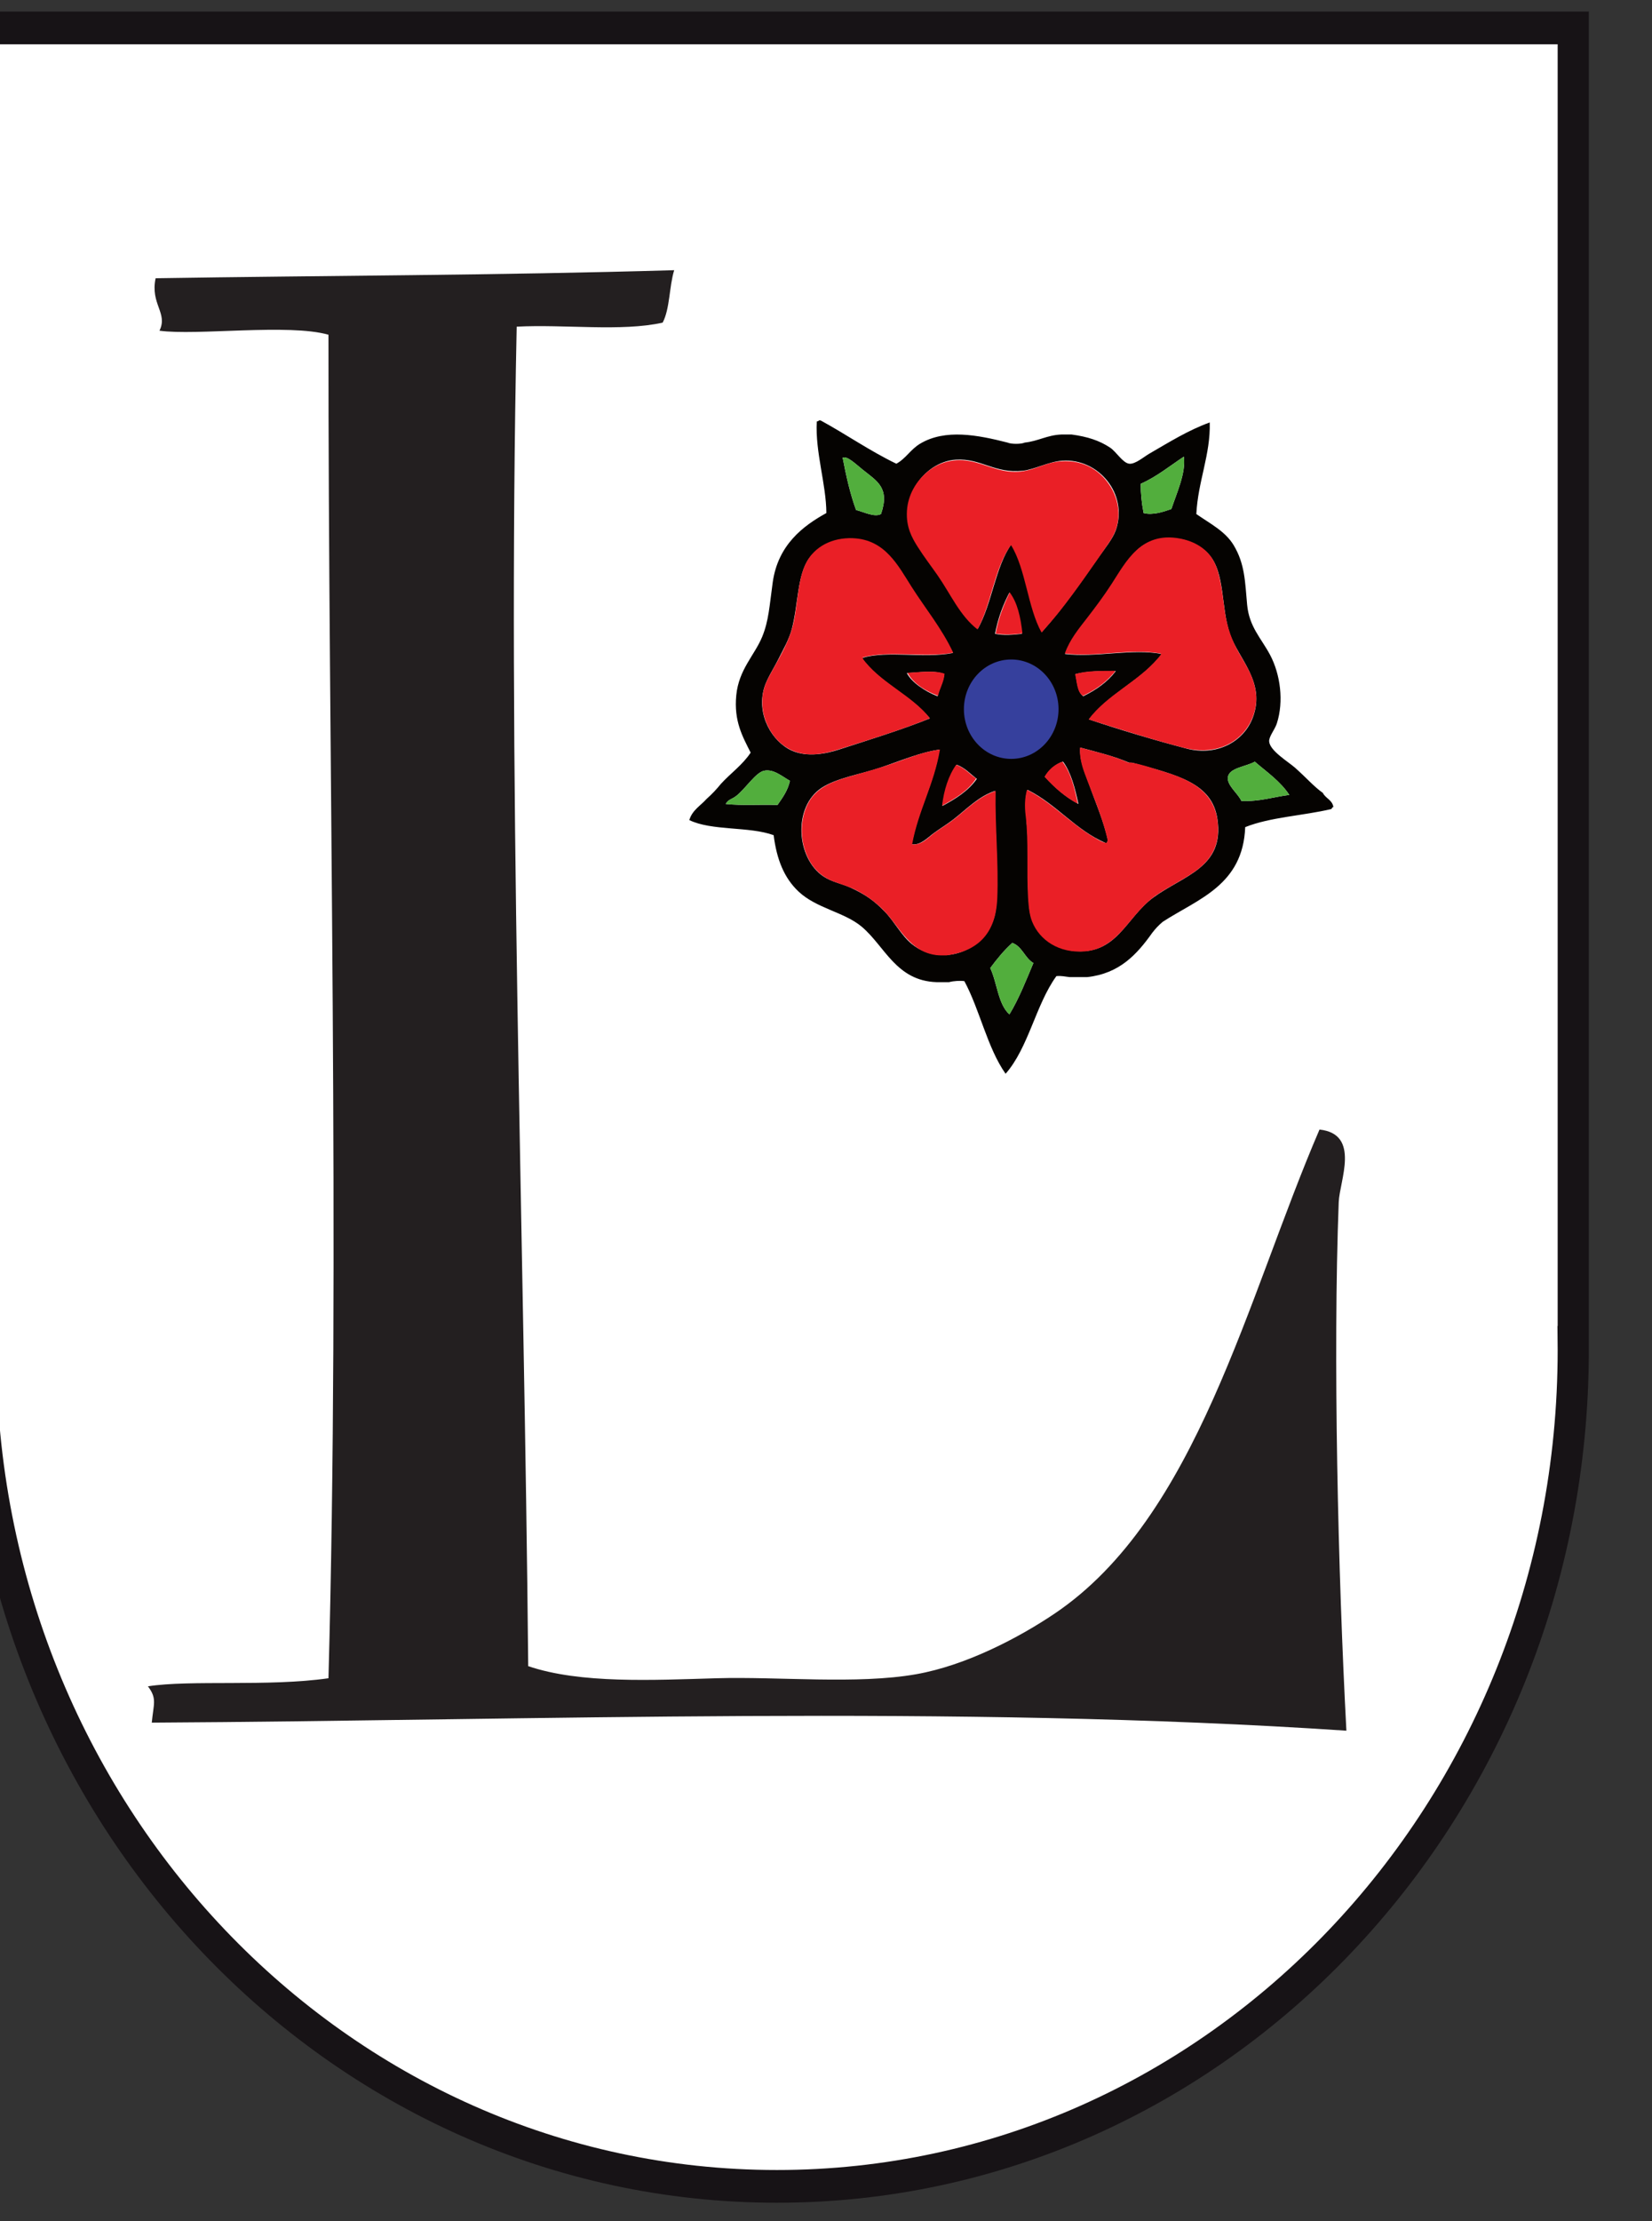 <?xml version="1.0" encoding="UTF-8" standalone="no"?>
<!-- Created with Inkscape (http://www.inkscape.org/) -->

<svg
   xmlns:dc="http://purl.org/dc/elements/1.1/"
   xmlns:cc="http://creativecommons.org/ns#"
   xmlns:rdf="http://www.w3.org/1999/02/22-rdf-syntax-ns#"
   xmlns:svg="http://www.w3.org/2000/svg"
   xmlns="http://www.w3.org/2000/svg"
   version="1.1"
   width="361.417"
   height="485.787"
   id="svg5378">
  <rect width="100%" height="100%" fill="#333333" stroke="none"/>
  <defs
     id="defs5380">
    <clipPath
       id="clipPath3773">
      <path
         d="m 574.016,463.737 87.874,0 0,117.366 -87.874,0 0,-117.366 z"
         id="path3775" />
    </clipPath>
    <clipPath
       id="clipPath3781">
      <path
         d="m -5193.839,-1693.171 550.929,0 0,699.292 -550.929,0 0,-699.292 z"
         id="path3783" />
    </clipPath>
    <clipPath
       id="clipPath3789">
      <path
         d="m -5193.839,-1693.171 550.929,0 0,699.292 -550.929,0 0,-699.292 z"
         id="path3791" />
    </clipPath>
    <clipPath
       id="clipPath3797">
      <path
         d="m -5219.898,-1727.061 595.276,0 0,841.89 -595.276,0 0,-841.89 z"
         id="path3799" />
    </clipPath>
  </defs>
  <g
     transform="translate(-139.557,-305.417)"
     id="layer1">
    <g
       transform="matrix(4.262,0,0,-4.262,-2313.727,2775.053)"
       id="g3769">
      <g
         clip-path="url(#clipPath3773)"
         id="g3771">
        <g
           transform="matrix(0.16,0,0,-0.168,1402.441,296.929)"
           id="g3777">
          <g
             clip-path="url(#clipPath3781)"
             id="g3779">
            <g
               id="g3785">
              <g
                 clip-path="url(#clipPath3789)"
                 id="g3787">
                <g
                   id="g3793">
                  <g
                     clip-path="url(#clipPath3797)"
                     id="g3795">
                    <path
                       d="m -4662.91,-1673.171 -510.929,0 0,401.509 0.029,0 c -0.01,0.775 -0.029,1.545 -0.029,2.318 0,141.092 114.376,255.465 255.464,255.465 141.09,0 255.465,-114.373 255.465,-255.465 0,-0.773 -0.023,-1.543 -0.029,-2.318 l 0.029,0 0,-401.509 z"
                       id="path3801"
                       style="fill:#ffffff;fill-opacity:1;fill-rule:evenodd;stroke:none" />
                    <path
                       d="m -4662.91,-1673.171 -510.929,0 0,401.509 0.029,0 c -0.01,0.775 -0.029,1.545 -0.029,2.318 0,141.092 114.376,255.465 255.464,255.465 141.09,0 255.465,-114.373 255.465,-255.465 0,-0.773 -0.023,-1.543 -0.029,-2.318 l 0.029,0 0,-401.509 z"
                       id="path3803"
                       style="fill:none;stroke:#171316;stroke-width:10;stroke-linecap:butt;stroke-linejoin:miter;stroke-miterlimit:4;stroke-opacity:1;stroke-dasharray:none" />
                    <path
                       d="m -4791.834,-1526.227 c 1.613,-4.729 4.711,-10.951 3.998,-15.988 -4.529,2.85 -8.663,6.096 -13.836,8.302 -0.01,2.978 0.305,5.862 0.921,8.918 2.964,0.77 6.507,-0.433 8.917,-1.232 m -93.168,1.54 c 2.916,-8.028 -1.277,-10.043 -5.843,-13.532 -2.38,-1.82 -4.932,-4.247 -6.458,-3.688 1.134,5.632 2.422,11.108 4.306,15.988 2.387,0.546 5.912,2.323 7.995,1.232 m 69.799,13.222 c 1.9,-2.56 4.576,-5.688 5.535,-8.303 4.042,-11.021 -5.527,-22.011 -17.218,-21.218 -4.235,0.287 -8.931,2.698 -12.609,3.075 -9.099,0.931 -13.403,-3.876 -21.523,-3.383 -10.373,0.632 -19.251,12.64 -13.838,23.371 2.416,4.792 6.834,9.434 10.147,14.451 3.352,5.074 6.354,10.566 10.764,13.838 4.55,-7.648 5.579,-18.816 10.76,-25.83 4.854,7.344 5.355,19.039 9.842,26.751 7.198,-7.714 12.128,-14.658 18.14,-22.752 m -33.207,23.367 c 2.919,0.565 5.85,0.281 8.61,0 -0.515,-5.02 -1.733,-9.336 -3.997,-12.607 -2.049,3.694 -3.667,7.815 -4.613,12.607 m -28.29,11.994 c 1.551,2.871 5.865,5.601 9.839,7.072 0.586,-2.386 1.804,-4.141 2.152,-6.765 -2.945,-1.252 -8.504,-0.49 -11.991,-0.307 m 56.577,7.072 c 4.131,-1.917 7.766,-4.329 10.455,-7.688 -4.642,-0.03 -9.233,-0.01 -12.916,0.923 0.502,2.573 0.657,5.494 2.461,6.765 m 33.209,15.988 c 9.428,2.355 18.252,-1.923 21.217,-9.532 4.195,-10.764 -4.626,-17.859 -7.38,-25.522 -2.925,-8.137 -1.457,-18.677 -6.763,-24.292 -5.692,-6.018 -17.421,-6.84 -23.37,-0.922 -4.23,4.208 -7.724,10.443 -11.686,15.683 -4.081,5.401 -8.956,10.08 -11.068,15.683 9.917,1.167 21.563,-1.759 31.054,0 -6.393,8.057 -16.902,11.998 -23.368,19.985 9.789,3.132 21.073,6.348 31.364,8.917 m -85.789,-45.507 c -3.844,-5.199 -7.555,-12.09 -11.992,-15.374 -7.413,-5.491 -18.512,-3.651 -23.37,2.766 -3.847,5.084 -3.472,14.057 -5.533,21.525 -0.923,3.327 -2.706,6.169 -4.306,9.224 -1.504,2.872 -3.768,6.116 -4.613,8.917 -2.471,8.205 2.625,16.4 8.919,19.065 4.963,2.101 10.957,0.959 15.067,-0.307 9.77,-3.013 20.53,-6.174 29.21,-9.532 -6.193,-7.235 -16.095,-10.761 -21.832,-18.45 8.546,-2.398 19.56,0.232 29.212,-1.537 -2.746,-5.445 -6.58,-10.644 -10.762,-16.297 m 118.692,59.653 c -2.884,-4.189 -7.185,-6.962 -11.071,-10.148 -2.76,1.508 -8.087,1.844 -8.611,4.612 -0.483,2.572 3.205,5.019 4.307,7.381 5.964,0.223 10.252,-1.228 15.375,-1.845 m -72.569,-10.148 c -1.872,0.386 -4.651,2.522 -5.841,4.612 3.122,3.233 6.536,6.174 10.761,8.302 -1.105,-4.838 -2.338,-9.552 -4.92,-12.914 m -91.63,13.222 c 1.597,-2.196 3.274,-4.309 3.996,-7.38 -2.618,-1.407 -5.255,-3.668 -8.303,-3.074 -2.695,0.525 -5.988,5.521 -8.916,7.687 -1.472,1.088 -2.611,1.046 -3.383,2.459 5.432,0.551 11.137,0.097 16.606,0.308 m 52.886,0.307 c 4.269,-2.19 8.341,-4.574 11.071,-8.301 -2.104,-1.485 -3.798,-3.377 -6.459,-4.306 -2.415,3.325 -3.804,7.675 -4.612,12.607 m 27.058,5.229 c 0.9,8.986 -0.08,18.995 0.926,26.443 0.963,7.163 7.343,11.961 14.143,12.607 13.95,1.328 16.633,-10.076 25.522,-16.297 9.762,-6.834 22.91,-9.149 20.601,-23.984 -1.713,-11.014 -12.741,-13.42 -27.367,-17.219 l -0.923,0 c -4.79,-1.974 -10.292,-3.237 -15.68,-4.614 -0.396,3.732 1.426,7.416 2.766,11.071 2.091,5.698 4.783,11.462 6.151,17.527 -0.407,0 -0.282,0.539 -0.616,0.615 -9.852,-3.984 -15.827,-11.848 -25.214,-16.298 -0.901,1.967 -0.803,6.237 -0.309,8.609 l 0,1.54 z m -47.044,-16.913 c -6.224,2.001 -13.9,3.105 -18.757,6.151 -9.249,5.798 -8.144,21.509 0.615,27.057 2.745,1.741 5.811,2.158 8.611,3.384 5.087,2.226 7.791,4.166 11.069,7.378 3.001,2.943 5.281,7.242 8.608,9.839 9.941,7.763 25.806,1.632 27.06,-11.069 1.039,-10.519 -0.505,-23.588 -0.306,-35.668 -5.249,1.63 -9.124,5.566 -13.224,8.61 -2.075,1.542 -4.302,2.797 -6.456,4.306 -1.996,1.396 -4.235,3.787 -7.074,3.38 2.089,-10.518 7.057,-18.157 8.918,-28.902 -6.088,0.81 -12.284,3.355 -19.064,5.534 m 41.513,75.335 c 3.032,-4.755 5.301,-10.274 7.685,-15.682 -2.764,-1.54 -3.566,-5.045 -6.765,-6.15 -2.649,2.272 -4.925,4.914 -7.071,7.687 2.236,4.529 2.49,11.039 6.151,14.145 m 19.37,-11.378 c -1.408,-0.13 -2.606,-0.466 -4.305,-0.307 -6.639,8.737 -8.92,21.828 -16.297,29.828 -5.878,-7.959 -8.231,-19.443 -13.222,-28.29 -1.272,-0.182 -3.386,-0.092 -4.921,0.307 l -3.997,0 c -12.965,-0.412 -16.584,-10.961 -23.984,-16.913 -5.613,-4.515 -14.517,-5.584 -20.293,-10.761 -4.643,-4.16 -7.014,-9.829 -7.995,-17.22 -7.822,-2.734 -19.851,-1.263 -27.061,-4.612 0.951,-3.047 3.609,-4.386 5.536,-6.456 1.666,-1.41 3.204,-2.946 4.612,-4.613 3.107,-3.248 6.936,-5.775 9.534,-9.533 -2.585,-4.914 -5.426,-9.592 -4.613,-17.526 0.806,-7.874 5.865,-12.209 8.302,-17.834 2.131,-4.921 2.342,-9.483 3.383,-16.604 1.682,-11.531 9.773,-17.309 17.218,-21.217 -0.055,-8.879 -3.6,-18.52 -3.075,-27.981 0.238,-0.07 0.607,-0.01 0.616,-0.308 l 0.615,0 c 8.234,4.27 15.723,9.286 24.289,13.222 3.054,-1.55 4.493,-4.343 7.689,-6.149 8.009,-4.533 18.367,-2.649 27.983,-0.311 1.135,0.512 4.397,0.515 5.535,0 4.291,-0.422 7.152,-2.275 11.683,-2.458 l 3.382,0 c 5.085,0.66 8.889,1.838 12.302,3.998 1.993,1.264 4.068,4.69 6.147,4.92 1.906,0.209 4.68,-2.096 6.457,-3.077 6.634,-3.652 12.467,-7.146 19.372,-9.529 0.289,9.831 -3.779,17.938 -4.302,27.981 4.522,2.986 9.313,5.278 11.99,9.531 3.61,5.731 3.632,11.174 4.305,18.141 0.661,6.822 4.552,10.281 7.379,15.374 3.294,5.934 4.431,14.185 2.153,20.909 -0.656,1.938 -2.591,3.995 -2.458,5.536 0.243,2.832 6.136,6.174 8.301,7.995 3.49,2.936 6.129,5.837 8.916,7.688 0.872,1.691 3.013,2.11 3.382,4.304 -0.344,0.065 -0.477,0.342 -0.615,0.616 -9.016,2.05 -19.669,2.467 -27.673,5.534 -0.724,17.724 -15.026,21.873 -26.444,28.904 -1.255,1 -2.381,2.127 -3.383,3.383 -4.905,6.572 -10.5,12.457 -20.908,13.528 l -5.535,0 z"
                       id="path3805"
                       style="fill:#050301;fill-opacity:1;fill-rule:evenodd;stroke:none" />
                    <path
                       d="m -4849.948,-1386.011 c 2.146,-2.773 4.422,-5.415 7.071,-7.687 3.199,1.105 4.001,4.61 6.765,6.15 -2.384,5.408 -4.653,10.927 -7.685,15.682 -3.661,-3.106 -3.915,-9.616 -6.151,-14.145"
                       id="path3807"
                       style="fill:#52ae3d;fill-opacity:1;fill-rule:evenodd;stroke:none" />
                    <path
                       d="m -4934.816,-1436.132 c 0.772,-1.413 1.911,-1.371 3.383,-2.459 2.928,-2.166 6.221,-7.162 8.916,-7.687 3.048,-0.594 5.685,1.667 8.303,3.074 -0.722,3.071 -2.399,5.184 -3.996,7.38 -5.469,-0.211 -11.174,0.243 -16.606,-0.308"
                       id="path3809"
                       style="fill:#52ae3d;fill-opacity:1;fill-rule:evenodd;stroke:none" />
                    <path
                       d="m -4769.386,-1437.053 c -1.102,-2.362 -4.79,-4.809 -4.307,-7.381 0.524,-2.768 5.851,-3.104 8.611,-4.612 3.886,3.186 8.187,5.959 11.071,10.148 -5.123,0.617 -9.411,2.068 -15.375,1.845"
                       id="path3811"
                       style="fill:#52ae3d;fill-opacity:1;fill-rule:evenodd;stroke:none" />
                    <path
                       d="m -4892.997,-1525.919 c -1.884,-4.88 -3.172,-10.356 -4.306,-15.988 1.526,-0.559 4.078,1.868 6.458,3.688 4.566,3.489 8.759,5.504 5.843,13.532 -2.083,1.091 -5.608,-0.686 -7.995,-1.232"
                       id="path3813"
                       style="fill:#52ae3d;fill-opacity:1;fill-rule:evenodd;stroke:none" />
                    <path
                       d="m -4800.751,-1524.995 c -0.616,-3.056 -0.93,-5.94 -0.921,-8.918 5.173,-2.206 9.307,-5.452 13.836,-8.302 0.713,5.037 -2.385,11.259 -3.998,15.988 -2.41,0.799 -5.953,2.002 -8.917,1.232"
                       id="path3815"
                       style="fill:#52ae3d;fill-opacity:1;fill-rule:evenodd;stroke:none" />
                    <path
                       d="m -4864.001,-1389.879 -1.823,0 c -8.6,-0.169 -12.456,-7.093 -16.565,-11.884 -2.824,-3.291 -6.71,-6.227 -10.844,-8.153 -2.185,-1.018 -4.531,-1.643 -6.94,-2.516 -4.684,-1.695 -7.702,-5.014 -9.28,-9.715 -1.888,-5.626 -0.853,-11.509 1.734,-15.267 2.613,-3.794 7.13,-5.589 12.057,-6.939 5.103,-1.396 9.996,-2.678 14.745,-4.25 4.696,-1.553 9.374,-3.45 14.833,-4.164 -1.896,10.74 -6.869,18.401 -8.932,28.972 3.076,0.314 5.073,-2.035 7.111,-3.469 2.158,-1.519 4.453,-2.791 6.506,-4.338 4.082,-3.076 7.818,-6.807 13.185,-8.501 -0.241,10.644 0.99,22.112 0.52,32.789 -0.475,10.815 -6.213,16.124 -16.307,17.435"
                       id="path3817"
                       style="fill:#ea1f26;fill-opacity:1;fill-rule:evenodd;stroke:none" />
                    <path
                       d="m -4838.168,-1440.449 c 8.245,3.94 13.981,10.401 21.947,14.746 1.117,0.61 2.239,1.312 3.554,1.474 0.512,-0.489 0.327,-1.141 0.176,-1.734 -1.738,-6.844 -4.647,-12.983 -7.113,-19.344 -0.91,-2.345 -1.722,-4.986 -1.561,-8.067 5.322,1.386 10.846,2.569 15.526,4.599 0.379,-0.057 1.138,0.041 1.387,0.086 2.987,0.53 6.299,1.597 9.455,2.515 9.218,2.681 17.956,6.387 17.956,17.956 0,6.151 -3.386,9.971 -7.373,12.664 -4.027,2.719 -8.779,4.839 -12.578,7.372 -4.073,2.717 -6.727,6.226 -10.061,9.889 -3.106,3.41 -7.014,6.778 -12.751,7.2 -8.406,0.618 -14.557,-3.503 -16.915,-9.108 -0.847,-2.015 -1.118,-4.462 -1.301,-7.287 -0.532,-8.2 0.239,-17.304 -0.78,-25.154 -0.349,-2.684 -0.281,-5.375 0.432,-7.807"
                       id="path3819"
                       style="fill:#ea1f26;fill-opacity:1;fill-rule:evenodd;stroke:none" />
                    <path
                       d="m -4860.894,-1448.081 c 2.704,0.822 4.258,2.797 6.42,4.163 -2.583,3.835 -6.734,6.103 -10.929,8.326 0.56,-4.758 2.099,-9.292 4.509,-12.489"
                       id="path3821"
                       style="fill:#ea1f26;fill-opacity:1;fill-rule:evenodd;stroke:none" />
                    <path
                       d="m -4821.859,-1436.199 c -4.199,-2.104 -7.6,-5.008 -10.67,-8.242 1.291,-2.147 3.125,-3.754 5.726,-4.595 2.704,3.222 3.88,7.974 4.944,12.837"
                       id="path3823"
                       style="fill:#ea1f26;fill-opacity:1;fill-rule:evenodd;stroke:none" />
                    <path
                       d="m -4861.834,-1482.345 c -8.843,1.674 -20.828,-0.804 -29.057,1.474 0.073,0.589 0.594,1.056 0.954,1.476 5.715,6.639 15.147,10.367 20.645,17.087 -8.481,3.303 -17.842,6.063 -27.064,8.847 -3.262,0.986 -6.437,1.998 -10.061,2.17 -7.057,0.332 -11.905,-3.304 -14.486,-7.894 -1.413,-2.513 -2.366,-5.465 -2.169,-9.021 0.192,-3.453 1.509,-5.742 2.949,-8.24 2.7,-4.678 5.842,-9.508 7.114,-15.267 1.372,-6.217 1.361,-13.347 4.076,-18.216 2.633,-4.721 8.14,-7.662 15.008,-7.373 10.253,0.432 14.4,8.333 18.735,14.834 4.405,6.609 9.682,12.669 13.356,20.123"
                       id="path3825"
                       style="fill:#ea1f26;fill-opacity:1;fill-rule:evenodd;stroke:none" />
                    <path
                       d="m -4764.611,-1469.16 0,1.648 c -0.189,2.852 -1.193,5.431 -2.428,7.373 -3.795,5.968 -11.478,9.17 -20.818,6.852 -10.374,-2.576 -21.027,-5.794 -30.533,-8.675 5.898,-7.543 15.919,-11.556 22.206,-18.648 0.414,-0.467 1.099,-1.015 0.954,-1.475 -9.961,-1.691 -20.739,1.232 -30.793,0 1.589,-4.325 4.521,-7.619 7.198,-10.929 2.688,-3.321 5.321,-6.671 7.808,-10.324 4.557,-6.689 9.366,-16.077 21.858,-13.878 4.993,0.88 8.949,3.295 11.017,7.114 2.053,3.791 2.578,9.311 3.383,14.745 0.836,5.646 2.441,9.464 4.77,13.358 2.238,3.739 4.886,7.378 5.378,12.839"
                       id="path3827"
                       style="fill:#ea1f26;fill-opacity:1;fill-rule:evenodd;stroke:none" />
                    <path
                       d="m -4822.728,-1475.752 c 3.472,-1.127 8.19,-1.006 12.752,-1.042 0.113,0.341 -0.425,0.743 -0.78,1.129 -2.498,2.717 -5.81,4.881 -9.455,6.505 -1.915,-1.122 -1.899,-4.174 -2.517,-6.592"
                       id="path3829"
                       style="fill:#ea1f26;fill-opacity:1;fill-rule:evenodd;stroke:none" />
                    <path
                       d="m -4876.492,-1476.187 c 3.767,-0.182 8.612,-0.848 11.883,0.261 -0.225,2.723 -1.543,4.355 -2.081,6.766 -4.06,-1.493 -7.89,-3.675 -9.802,-7.027"
                       id="path3831"
                       style="fill:#ea1f26;fill-opacity:1;fill-rule:evenodd;stroke:none" />
                    <path
                       d="m -4848.214,-1488.157 c 0.895,-4.802 2.569,-8.823 4.51,-12.577 2.46,3.063 3.511,7.535 4.077,12.49 -2.594,0.394 -5.926,0.489 -8.587,0.087"
                       id="path3833"
                       style="fill:#ea1f26;fill-opacity:1;fill-rule:evenodd;stroke:none" />
                    <path
                       d="m -4833.483,-1488.489 c -4.494,-7.679 -5.013,-19.333 -9.801,-26.717 -5.304,6.87 -6.293,18.052 -10.756,25.763 -5.707,-4.223 -8.58,-10.747 -12.838,-16.568 -2,-2.733 -4.2,-5.446 -6.246,-8.501 -1.979,-2.956 -3.854,-6.183 -3.555,-11.101 0.302,-4.967 3.009,-9.052 6.244,-11.711 3.264,-2.683 7.904,-4.557 13.792,-3.555 5.109,0.866 8.991,3.241 14.572,3.294 5.653,0.052 9.344,-2.822 14.661,-3.208 7.934,-0.579 13.181,3.294 16.045,7.721 1.587,2.447 2.786,5.728 2.516,9.366 -0.269,3.658 -1.704,5.98 -3.468,8.414 -5.009,6.902 -9.938,13.772 -15.355,20.298 -1.853,2.231 -3.84,4.357 -5.811,6.505"
                       id="path3835"
                       style="fill:#ea1f26;fill-opacity:1;fill-rule:evenodd;stroke:none" />
                    <path
                       d="m -4858.401,-1465.082 c 0,-8.383 6.796,-15.179 15.181,-15.179 8.382,0 15.178,6.796 15.178,15.179 0,8.382 -6.796,15.179 -15.178,15.179 -8.385,0 -15.181,-6.797 -15.181,-15.179"
                       id="path3837"
                       style="fill:#36409d;fill-opacity:1;fill-rule:evenodd;stroke:none" />
                    <path
                       d="m -4951.35,-1599.172 c -1.61,4.963 -1.349,11.798 -3.698,16.021 -13.211,2.81 -31.582,0.459 -46.829,1.232 -3.038,136.606 2.364,273.518 3.697,409.14 16.762,5.426 40.165,4.258 60.385,3.698 20.069,-0.557 45.093,1.955 64.083,-1.233 16.007,-2.686 32.96,-11.171 44.365,-18.485 45.802,-29.371 61.721,-96.369 85.031,-147.882 13.267,1.359 6.424,15.649 6.163,22.183 -1.868,46.716 -0.23,113.224 2.464,161.437 -125.605,-8.014 -260.631,-3.115 -383.261,-2.464 0.574,-5.812 1.76,-7.334 -1.233,-11.091 13.556,-2.044 38.598,0.177 57.921,-2.465 3.724,-129.48 -0.088,-280.495 0,-410.373 -12.751,-3.472 -42.319,0.335 -54.223,-1.233 2.81,-5.392 -2.997,-8.101 -1.233,-16.02 54.09,-0.837 109.601,-0.872 166.368,-2.465"
                       id="path3839"
                       style="fill:#231f20;fill-opacity:1;fill-rule:evenodd;stroke:none" />
                  </g>
                </g>
              </g>
            </g>
          </g>
        </g>
      </g>
    </g>
  </g>
</svg>
